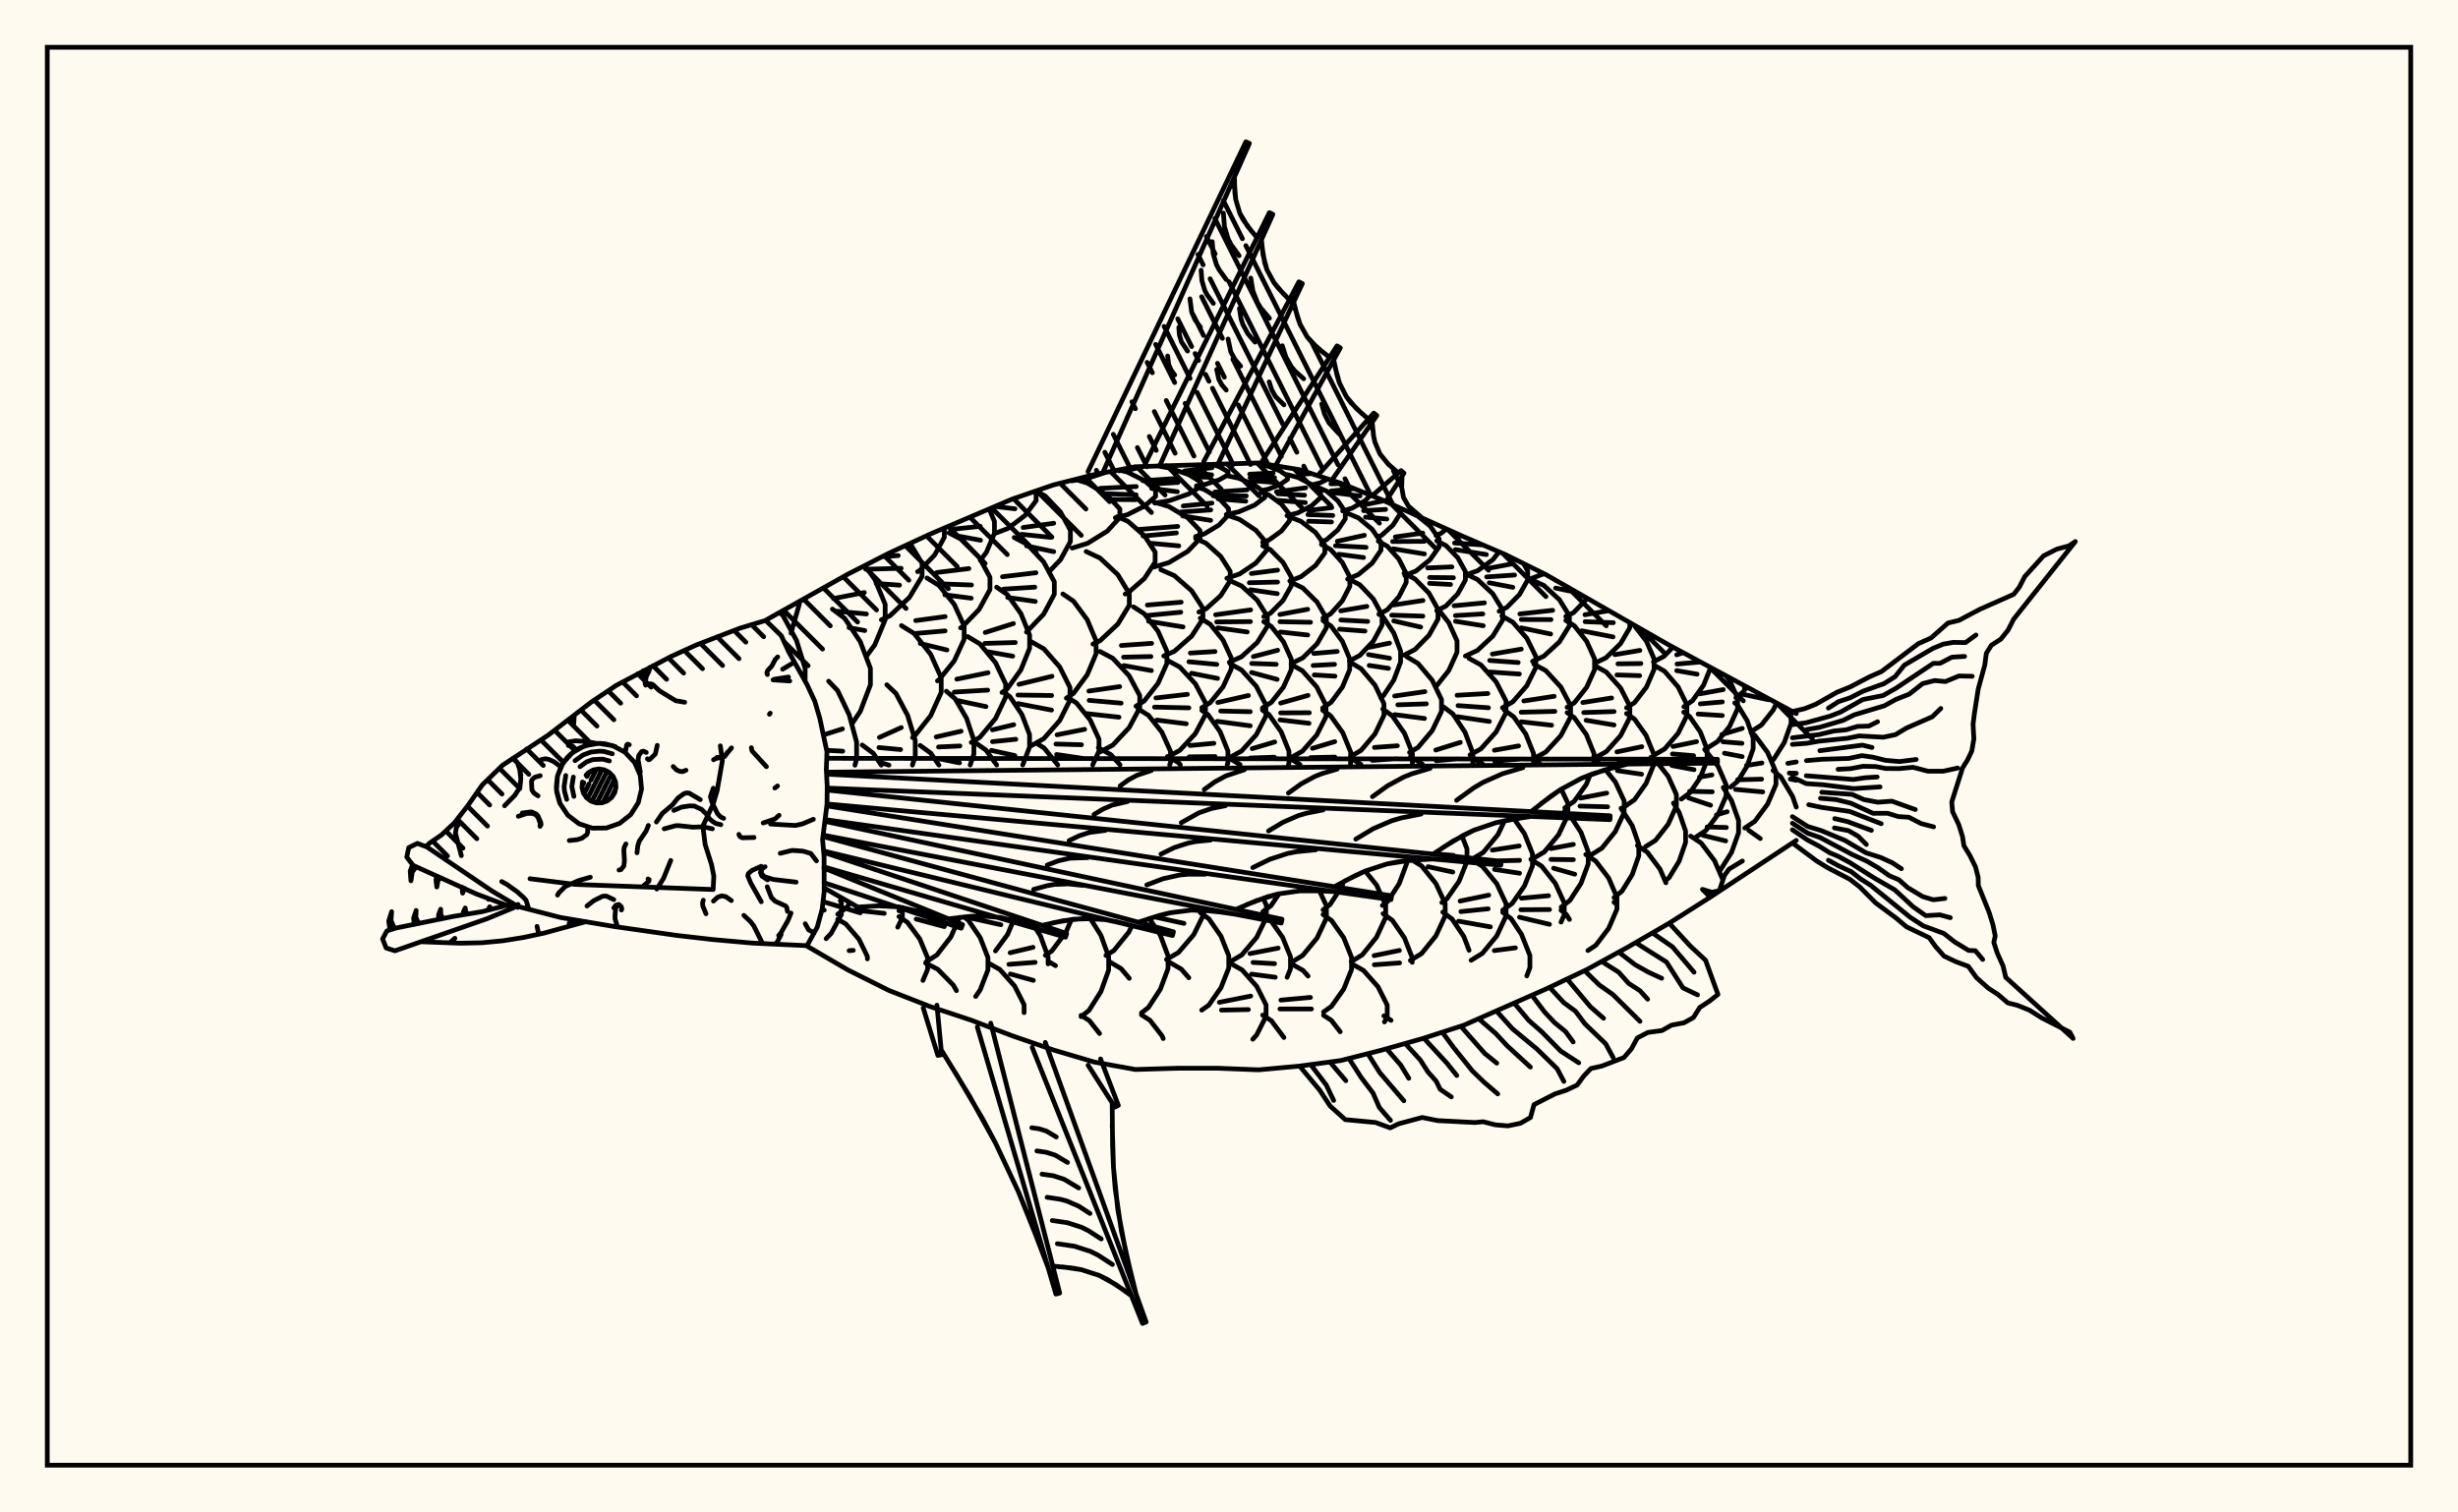 <svg xmlns="http://www.w3.org/2000/svg" width="520" height="320"><rect x="0" y="0" width="520" height="320" fill="floralwhite"/><rect x="10" y="10" width="500" height="300" stroke="black" stroke-width="1" fill="none"/><path stroke="black" stroke-width="1" fill="none" stroke-linecap="round" stroke-linejoin="round" d="
M 161.99 131.23 179.39 121.47 188.07 117.04 196.76 113.01 214.13 105.6 222.82 102.61 231.51 100.41 240.2 98.75 266.26 97.95 274.94 99.38 283.63 102.23 292.32 105.74 309.69 113.57 318.38 117.29 327.07 121.59 353.13 136.5 380.01 150.98 
M 380.01 177.81 361.81 189.82 353.13 195.32 344.44 200.35 335.75 205.12 327.07 209.25 309.69 216.91 301 219.72 292.32 222.18 283.63 224.39 274.94 225.56 266.26 226.35 257.57 226.01 248.88 226.02 240.2 226.28 231.51 224.71 222.82 222.14 214.13 219.14 205.45 215.84 196.76 212.96 188.07 209.56 179.39 205.22 170.73 200.17 
M 170.33 144.16 170.33 141.42 168.49 135.48 165.63 130.23 164.94 129.59 
M 178 192.09 178 191.01 177.77 190.58 
M 167.34 133.95 169.1 127.82 169.1 127.28 
M 180.87 161.9 181.22 160.62 181.22 157.03 179.65 151.24 177.21 146.12 175.3 144.12 
M 174.24 155.48 178.22 154.22 
M 174.88 158.75 178.28 158.93 
M 178.66 192.36 179.19 191.96 179.65 191.26 
M 168.48 127.7 170.65 126.42 
M 180.28 153.08 182 150.5 184.14 144.88 184.14 141.4 182 135.78 178.69 130.81 176.1 128.87 
M 186.44 161.89 184.73 159.36 182.4 157.63 
M 189.92 196.17 190.9 194.15 190.9 192.01 
M 181.01 192.57 187.07 193.24 
M 183.37 138.74 185.05 136.46 187.26 131.14 187.26 127.85 185.05 122.54 182.94 119.66 
M 176.32 126.64 182.85 125.37 
M 176.63 129.28 177.27 129.34 
M 177.29 129.34 183.29 129.9 
M 179.62 132.79 182.95 133.41 
M 193.03 161.88 193.62 159.94 193.62 156.67 192.02 151.38 189.54 146.71 187.61 144.88 
M 186.04 156.02 190.67 153.94 
M 185.94 158.16 190.53 158.59 
M 186 161.23 188.07 161.89 
M 190.18 192.71 191.01 192.03 
M 193.42 197.09 191.98 195.15 190.18 193.93 
M 186.46 131.14 188.28 130.28 192.41 126.37 195.07 121.93 195.07 119.19 192.54 114.97 
M 186.61 117.79 190.02 117.54 
M 183.13 120.44 190.64 120.24 
M 185.35 123.44 190.3 123.81 
M 193.05 156.04 193.42 155.8 196.89 151.42 199.12 146.47 199.12 143.4 196.89 138.44 193.42 134.06 190.71 132.36 
M 198.64 161.87 196.91 159.35 194.67 157.72 
M 200.7 198.83 201.16 198.24 202.99 194.11 
M 193.91 193 194.76 193 
M 193.82 194.45 199.78 196.05 
M 194.12 120.95 194.56 120.72 197.73 117.42 199.77 113.69 199.77 111.76 
M 198.32 144.05 198.64 143.85 201.88 139.82 203.97 135.26 203.97 132.44 201.88 127.88 198.64 123.86 196.11 122.29 
M 193.72 131.3 199.95 130.46 
M 193.84 134.01 199.94 133.48 
M 194.68 136.15 200.33 137.52 
M 205.25 161.86 206.03 159.52 206.03 156.63 204.48 151.97 202.08 147.85 200.2 146.24 
M 198.05 155.92 203.32 154.71 
M 198.55 158.04 203.08 157.83 
M 198.29 160.46 202.99 161.41 
M 208.22 200.59 207.36 198.38 204.82 194.65 203.94 194.01 
M 203.22 132.84 203.54 132.67 207.13 128.95 209.43 124.74 209.43 122.13 207.13 117.91 203.54 114.19 200.75 112.74 
M 198.15 121.13 204.97 120.3 
M 198.13 123.5 205.52 123.77 
M 199.88 125.85 205.46 126.57 
M 205.48 157.08 207.3 155.99 210.61 152.01 212.75 147.5 212.75 144.71 210.61 140.21 207.3 136.23 204.71 134.68 
M 202.42 143.69 209.03 142.33 
M 201.89 146.43 208.95 146.01 
M 202.23 148.15 208.58 149.5 
M 210.85 161.86 208.6 158.71 206.37 157.15 
M 210.59 201.2 213.17 197.7 214.41 194.74 
M 205.68 194.31 211.75 195.65 
M 207.39 118.57 208.68 116.85 210.38 112.83 210.38 110.33 209.28 107.73 
M 201.85 111.94 207.38 111.36 
M 202.29 113.35 207.43 114.3 
M 211.98 146.51 213.09 145.73 215.97 141.72 217.82 137.17 217.82 134.36 215.97 129.81 213.09 125.79 210.84 124.23 
M 208.43 133.82 214.39 131.93 
M 208.35 136.13 214.79 135.94 
M 208.85 137.88 214.25 138.83 
M 216.36 161.85 217.81 158.06 217.81 155.43 216.19 151.18 213.67 147.42 212.27 146.38 
M 209.95 154.42 214.46 153.33 
M 209.96 156.92 214.9 156.41 
M 209.74 158.77 214.71 159.86 
M 221.73 203.94 221.73 202.43 220.09 197.98 219 196.31 
M 213.7 201.58 218.54 200.43 
M 210.35 112.91 213.21 111.82 216.86 109.05 219.21 105.91 219.15 103.88 
M 210.56 107.16 214.72 107.65 
M 217.16 133.73 220.79 129.94 223.05 125.72 223.05 123.11 220.79 118.89 217.29 115.17 214.56 113.72 
M 212.08 122.02 219.16 121.18 
M 212.28 124.65 218.92 124.23 
M 213.19 126.41 219.02 127.25 
M 218.2 157.76 220.83 156.27 224.19 152.45 226.36 148.12 226.36 145.44 224.19 141.11 220.83 137.28 218.2 135.79 
M 215.57 144.79 222.55 143.09 
M 215.36 147.05 222.48 147.15 
M 215.36 148.87 222.46 150.24 
M 223.77 161.84 220.9 158.27 219.44 157.36 
M 221.14 202.13 222.52 201.2 225.53 197.18 226.66 194.55 
M 223.3 204.31 221.98 203.53 
M 218.87 103.97 220.17 103.52 
M 222.16 120.72 224.35 118.43 226.45 114.57 226.45 112.19 224.35 108.33 221.11 104.93 219.12 103.89 
M 216.44 111.61 222.92 110.71 
M 216.1 113.05 222.33 113.7 
M 217.17 115.49 222.92 116.72 
M 225.59 147.72 227.11 146.69 230.01 142.76 231.88 138.32 231.88 135.57 230.01 131.12 227.11 127.2 224.85 125.67 
M 231.16 161.83 232.5 158.92 232.5 156.39 230.62 152.31 227.71 148.71 226.01 147.67 
M 223.63 155.47 229.46 154.3 
M 223.39 157.42 228.79 157.57 
M 223.52 159.63 229.04 160.45 
M 234.13 206.39 234.54 205.24 234.54 202.43 232.91 197.9 230.66 194.33 
M 226.72 101.74 230.1 101.19 233.83 99.97 
M 226.83 115.96 230.07 114.96 234.23 112.39 236.91 109.49 236.91 107.69 234.23 104.79 230.07 102.22 227.95 101.57 
M 231.21 136.27 232.72 135.56 236.48 132.04 238.91 128.05 238.91 125.58 236.48 121.59 232.72 118.07 229.78 116.69 
M 232.71 159.09 235.42 157.64 238.88 153.95 241.12 149.76 241.12 147.17 238.88 142.98 235.42 139.28 232.71 137.84 
M 230.36 146.21 236.88 145.27 
M 230.42 148.18 237.18 148.77 
M 229.83 150.98 236.73 151.74 
M 236.95 161.82 235.01 159.67 232.36 158.2 
M 233.96 202.16 235.64 201.12 238.83 197.19 239.46 195.83 
M 238.91 206.99 237.17 204.93 234.78 203.52 
M 236.7 99.61 239.54 99.27 241.98 98.68 
M 235.95 109.54 238.5 108.9 242.13 107.08 244.47 105.03 244.47 103.75 242.13 101.7 238.5 99.88 236.67 99.43 
M 232.75 103.32 240.38 102.94 
M 233.19 104.42 240.34 104.69 
M 235.26 105.68 240.27 105.72 
M 238.04 125.69 238.62 125.44 242.11 122.39 244.37 118.94 244.37 116.8 242.11 113.35 238.62 110.3 236.36 109.32 
M 240.32 149.42 242.07 148.3 244.99 144.58 246.86 140.38 246.86 137.77 244.99 133.56 242.07 129.85 239.8 128.4 
M 237.23 136.57 243.63 136.12 
M 237.7 139.04 243.48 138.91 
M 237.74 140.82 243.58 141.88 
M 247.45 161.8 247.62 161.43 247.62 158.94 245.8 154.91 242.98 151.36 240.78 149.98 
M 246.35 206.96 247.1 204.94 247.1 202.24 245.47 197.87 243.16 194.33 
M 244.32 106.45 247.45 105.91 251.46 104.52 254.04 102.95 254.04 101.98 251.46 100.41 247.45 99.03 244.79 98.57 
M 241.79 101.72 249.28 101.2 
M 243.2 102.42 249.18 102.08 
M 243.63 103.34 249.07 104.03 
M 244.15 119.96 247.28 119.03 251.29 116.64 253.87 113.93 253.87 112.26 251.29 109.56 247.28 107.17 244.15 106.23 
M 240.82 112.03 249.15 111.38 
M 241.81 113.41 248.87 112.75 
M 243.56 114.95 249.38 115.49 
M 246.19 138.79 248.44 137.8 252.11 134.58 254.48 130.93 254.48 128.67 252.11 125.01 248.44 121.79 245.58 120.53 
M 242.73 128.01 249.88 127.41 
M 242.9 130.2 249.8 129.53 
M 242.99 131.45 250.28 132.64 
M 247.02 160.15 249.59 158.76 252.89 155.21 255.02 151.19 255.02 148.7 252.89 144.68 249.59 141.13 247.02 139.74 
M 244.54 147.67 251.19 146.9 
M 244.24 149.61 251.51 149.77 
M 244.71 152.35 250.96 153.13 
M 249.7 161.8 249.28 161.33 246.97 160.05 
M 246.77 203.01 249.3 201.54 252.54 197.76 254.63 193.49 254.63 192.59 
M 244.25 194 250.48 195.36 
M 251.5 206.87 249.91 205.04 247.53 203.66 
M 253.12 102.78 254.9 102.5 257.88 101.55 259.8 100.47 259.8 99.8 257.88 98.72 256.52 98.29 
M 250.59 99.65 256.41 98.96 
M 250.46 99.77 256.33 100.47 
M 252.38 100.87 255.91 100.99 
M 252.94 113.52 254.78 112.96 257.89 111.07 259.9 108.92 259.9 107.6 257.89 105.45 254.78 103.56 253.12 103.05 
M 250.32 107.05 256.39 106.44 
M 249.76 108.33 256.13 107.89 
M 250.19 109.15 256.12 110.1 
M 253.63 129.5 255.14 128.82 258.25 126.02 260.26 122.85 260.26 120.89 258.25 117.72 255.14 114.93 252.94 113.94 
M 254.25 149.74 256.03 148.65 258.74 145.32 260.48 141.54 260.48 139.2 258.74 135.43 256.03 132.09 253.92 130.79 
M 251.82 138.17 257.04 137.85 
M 251.52 140.01 257.42 140.57 
M 252.06 142.44 257.59 143.54 
M 259.62 161.78 259.77 161.42 259.77 158.89 258.12 154.81 255.57 151.21 254.25 150.28 
M 251.75 157.73 256.8 157.26 
M 251.59 160.12 257.07 160.07 
M 259.12 206.89 259.95 204.81 259.95 202.23 258.3 198.07 255.74 194.39 253.89 193.06 
M 259.42 108.86 262.05 108.3 265.41 106.87 267.58 105.24 267.58 104.24 265.41 102.61 262.05 101.18 259.42 100.62 
M 257 104.11 263.84 103.64 
M 256.66 104.91 263.66 104.93 
M 257.71 105.54 263.55 106.04 
M 259.54 122.35 262.24 121.44 265.7 119.11 267.93 116.48 267.93 114.85 265.7 112.21 262.24 109.89 259.54 108.98 
M 260.06 140.13 262.65 138.95 265.97 135.94 268.11 132.52 268.11 130.4 265.97 126.98 262.65 123.97 260.06 122.79 
M 257.17 130.07 264.58 129.04 
M 257.39 131.59 264.53 131.52 
M 257.63 132.84 263.86 133.71 
M 260.22 160.24 262.66 158.89 265.78 155.44 267.79 151.53 267.79 149.12 265.78 145.21 262.66 141.76 260.22 140.41 
M 257.64 148.63 264.11 147.15 
M 258.24 150.44 264.49 150.58 
M 257.51 152.62 264.49 153.56 
M 262.35 161.78 260.12 160.47 
M 260.24 203.49 262.7 202.04 265.86 198.32 267.9 194.11 267.9 191.5 267.2 190.06 
M 264.39 207.04 262.78 205.22 260.38 203.87 
M 266.81 103.8 268.28 103.51 270.78 102.53 272.39 101.42 272.39 100.73 270.78 99.62 268.28 98.64 266.33 98.26 
M 264.37 100.33 269.33 100.09 
M 264.47 101.08 269.63 101.06 
M 264.68 101.68 269.63 102.08 
M 267.13 114.73 268.48 114.24 271.11 112.33 272.81 110.17 272.81 108.83 271.11 106.67 268.48 104.76 266.81 104.15 
M 267.35 130.46 268.77 129.74 271.44 127.03 273.17 123.97 273.17 122.07 271.44 119.01 268.77 116.31 267.13 115.48 
M 264.73 121.34 270.28 120.62 
M 264.3 123.29 270.27 123.15 
M 264.54 124.78 270.21 125.61 
M 267.07 149.8 268.95 148.61 271.52 145.37 273.17 141.71 273.17 139.44 271.52 135.78 268.95 132.54 267.35 131.53 
M 265.16 138.92 270.29 137.58 
M 264.8 140.37 269.99 140.55 
M 264.77 142.28 270.19 143.74 
M 272.57 161.76 272.69 161.47 272.69 158.93 271.03 154.83 268.46 151.2 267.07 150.23 
M 264.91 158.39 269.67 156.98 
M 264.48 160.38 269.59 160.2 
M 267.17 192.88 268.88 191.63 270.6 189.09 
M 272.29 206.77 273.01 204.98 273.01 202.43 271.34 198.31 268.76 194.67 267.17 193.55 
M 264.44 201.76 270.4 200.6 
M 265.08 203.63 269.64 203.89 
M 264.76 206.1 269.78 206.76 
M 272.26 109.11 274.55 108.52 277.48 107.01 279.37 105.29 279.37 104.23 277.48 102.51 274.55 101 272.26 100.41 
M 270.04 104.05 276.22 103.21 
M 270.33 104.47 275.98 104.78 
M 269.99 105.84 276.15 106.34 
M 272.86 122.93 275.24 122.01 278.3 119.65 280.27 116.98 280.27 115.33 278.3 112.66 275.24 110.31 272.86 109.39 
M 273.23 140.37 275.6 139.2 278.63 136.22 280.59 132.84 280.59 130.75 278.63 127.38 275.6 124.39 273.23 123.23 
M 270.76 130.01 276.65 128.91 
M 270.78 131.54 277.24 131.66 
M 270.88 133.72 276.65 134.35 
M 273.14 160.28 275.52 158.94 278.56 155.51 280.52 151.63 280.52 149.22 278.56 145.34 275.52 141.91 273.14 140.57 
M 270.93 148.76 276.72 147.13 
M 270.93 150.83 276.99 150.8 
M 270.81 152.31 276.93 153.03 
M 275.02 161.76 273.05 160.57 
M 273.19 203.61 275.58 202.16 278.64 198.45 280.61 194.24 280.61 191.64 279.13 188.48 
M 276.73 206.51 275.66 205.31 273.27 203.97 
M 277.51 102.6 279.26 102.17 280.93 101.34 
M 275.7 100.32 277.45 100.2 
M 279.56 114.64 280.66 114.17 283.05 112.1 284.6 109.77 284.6 108.32 283.05 105.98 280.66 103.91 278.79 103.11 
M 276.88 108.01 281.75 107.39 
M 276.7 108.88 281.95 109.06 
M 276.84 110.27 281.68 110.44 
M 279.89 130.76 281.49 129.88 283.97 127.13 285.57 124.03 285.57 122.11 283.97 119 281.49 116.26 279.56 115.2 
M 279.82 149.8 281.6 148.59 284 145.35 285.54 141.67 285.54 139.39 284 135.72 281.6 132.47 279.89 131.31 
M 277.95 138.26 282.9 137.83 
M 277.8 140.8 282.33 140.56 
M 278.03 142.8 282.41 143.06 
M 285.71 161.74 285.75 159.12 284.07 155.03 281.48 151.43 279.82 150.27 
M 277.66 158.33 282.37 156.91 
M 277.27 160.29 282.4 160.18 
M 279.9 192.51 281.38 191.38 283.85 187.6 284.24 186.54 
M 285.68 205.75 285.93 205.11 285.93 202.55 284.28 198.42 281.7 194.77 279.9 193.49 
M 284.04 108.1 286.01 107.53 288.82 105.91 289.93 104.78 
M 281.56 102.37 283.79 102.29 
M 281.56 103.89 286.49 103.39 
M 281.54 104.16 287.72 104.94 
M 285.09 122.52 287.36 121.57 290.28 119.15 292.15 116.41 292.15 114.72 290.28 111.98 287.36 109.56 285.09 108.61 
M 282.91 114.52 288.64 113.26 
M 282.52 115.46 289 115.8 
M 283.24 117.27 288.47 117.96 
M 285.45 139.85 287.68 138.67 290.54 135.66 292.38 132.25 292.38 130.14 290.54 126.74 287.68 123.73 285.45 122.55 
M 283.64 129.24 289.16 128.3 
M 283.66 131.18 289.34 131.48 
M 283.38 133.11 288.77 133.52 
M 285.66 160.1 287.95 158.75 290.89 155.27 292.78 151.34 292.78 148.9 290.89 144.97 287.95 141.49 285.66 140.13 
M 287.92 161.74 285.78 160.43 
M 285.85 203.47 288.2 202.02 291.21 198.29 293.15 194.08 293.15 191.47 291.21 187.25 288.82 184.3 
M 288.45 205.32 286.07 203.98 
M 291.48 113.62 292.31 113.24 294.71 111.08 296.25 108.63 296.25 107.54 
M 288.59 106.82 292.76 105.95 
M 288.47 108.05 293.13 107.78 
M 288.88 109.41 293.39 109.81 
M 291.72 129.99 293.49 129.01 295.92 126.3 297.49 123.24 297.49 121.34 295.92 118.27 293.49 115.57 291.59 114.51 
M 292.1 147.63 292.66 147.21 294.87 143.87 296.3 140.08 296.3 137.74 294.87 133.95 292.66 130.61 291.72 129.9 
M 289.67 136.95 293.96 136.07 
M 289.51 138.5 293.97 139.27 
M 289.66 140.79 293.73 141.41 
M 298.8 161.72 298.8 159.35 297.13 155.16 294.55 151.46 292.54 150.02 
M 290.77 158.14 295.62 157.79 
M 290.3 160.88 295.47 160.52 
M 292.45 191.58 293.57 190.72 296.01 186.95 297.59 182.69 297.59 182.1 
M 298.76 203.61 298.76 202.61 297.12 198.44 294.58 194.75 292.6 193.31 
M 290.69 202.19 296.05 201.09 
M 290.74 204.12 296.09 203.73 
M 295.7 107.29 295.7 107.29 
M 297.2 121.76 299.54 120.82 302.53 118.42 304.46 115.69 304.46 114.01 302.53 111.28 300.02 109.26 
M 295.18 113.6 300.99 112.79 
M 294.61 114.57 301.33 114.53 
M 294.74 116.11 301.34 117.2 
M 297.03 138.61 299.34 137.43 302.3 134.42 304.21 131.01 304.21 128.9 302.3 125.49 299.34 122.48 297.03 121.3 
M 294.81 128 301.04 127.05 
M 294.41 130.15 301.01 130.36 
M 294.85 131.37 300.55 132.67 
M 298.2 159.21 299.98 158.15 303 154.57 304.95 150.51 304.95 148 303 143.94 299.98 140.36 297.63 138.96 
M 295.05 147.26 301.45 146.33 
M 295.72 149.12 301.75 148.92 
M 295.05 151.2 301.36 152.01 
M 300.94 161.72 298.4 160.06 
M 298.37 203.21 300.74 201.75 303.77 198.01 305.73 193.78 305.73 191.16 303.77 186.93 300.74 183.2 298.77 181.98 
M 303.77 113.28 304.89 112.82 305.99 111.92 
M 303.95 129.22 305.9 128.22 308.4 125.64 310.01 122.73 310.01 120.92 308.4 118 305.9 115.43 303.95 114.42 
M 302.03 120.16 307.16 119.94 
M 302.45 122.18 307.48 122.23 
M 302.43 123.42 306.87 123.66 
M 303.8 145.25 306.49 141.87 308.24 138 308.24 135.6 306.49 131.73 304.04 128.65 
M 311.59 161.7 311.59 159.32 309.94 154.94 307.38 151.07 305.39 149.56 
M 303.74 158.69 308.94 157.07 
M 303.83 160.95 308.39 160.55 
M 305.03 190.96 306.06 190.22 308.67 186.47 310.35 182.22 310.35 179.59 309.28 176.89 
M 303.26 180.65 307.5 180.98 
M 302.11 183.37 307.35 184.51 
M 310.79 201.06 309.69 198.17 307.19 194.44 305.23 192.98 
M 310.14 121.63 312.63 120.73 315.83 118.41 317.12 116.75 
M 307.78 113.53 309.31 113.4 
M 307.7 114.88 313.73 115.3 
M 307.89 116.28 314.45 117.33 
M 310.01 138.8 312.55 137.62 315.8 134.6 317.9 131.17 317.9 129.05 315.8 125.62 312.55 122.59 310.01 121.41 
M 307.62 128.16 314.04 127.55 
M 307.89 130.24 313.7 129.89 
M 307.9 131.45 313.79 132.39 
M 311 159.71 313.28 158.45 316.51 154.87 318.6 150.81 318.6 148.3 316.51 144.25 313.28 140.67 310.75 139.27 
M 308.25 147.1 314.75 146.73 
M 308.45 149.29 314.89 149.75 
M 308.31 151.64 315.09 152.64 
M 311.37 181.81 313.79 180.35 316.89 176.6 318.28 173.67 
M 313.71 161.7 311.37 160.29 
M 315.27 199.68 316.65 198.01 318.61 193.8 318.61 191.19 316.65 186.98 313.6 183.27 311.22 181.82 
M 308.89 190.64 314.95 189.39 
M 309.06 192.87 314.84 192.28 
M 308.57 194.9 315.29 196.1 
M 317.15 129.33 318.79 128.49 321.46 125.78 323.19 122.7 323.19 120.79 322.32 119.24 
M 314.68 120.28 319.66 119.34 
M 314.52 122.06 320.42 121.66 
M 315.05 123.3 320.04 124.26 
M 317.85 149.74 320.04 148.49 323 145.09 324.9 141.25 324.9 138.87 323 135.03 320.04 131.64 317.73 130.32 
M 315.72 138.39 321.84 137.34 
M 315.15 139.74 321.18 140.18 
M 315.17 142.18 321.43 142.61 
M 324.43 161.68 324.43 159.42 322.78 155.3 320.23 151.66 318.24 150.23 
M 316.15 158.73 321.26 157.82 
M 316.2 161.04 321.48 160.61 
M 317.91 192.57 319.9 191.15 322.51 187.43 324.2 183.22 324.2 180.61 322.51 176.4 320.32 173.28 
M 315.71 179.86 321.4 178.98 
M 316.26 182.15 321.47 182.03 
M 316.17 183.94 321.47 184.76 
M 321.87 197.67 319.68 194.37 317.91 193.03 
M 323.9 122.41 326.64 121.38 
M 324.22 139.93 326.62 138.82 329.9 135.81 332.01 132.4 332.01 130.29 329.9 126.88 326.62 123.87 324.07 122.69 
M 321.53 129.9 328.48 129.13 
M 321.83 131.07 328.12 131.09 
M 321.84 132.84 328.05 134.14 
M 324.51 160.47 327.01 159.11 330.2 155.64 332.26 151.71 332.26 149.28 330.2 145.35 327.01 141.88 324.51 140.53 
M 322.37 148.31 328.78 147.32 
M 321.81 150.69 328.94 150.51 
M 321.81 152.71 328.25 153.44 
M 324.35 181.66 326.71 180.24 329.73 176.6 331.68 172.48 331.68 169.93 330.29 166.97 
M 325.91 161.68 324.35 160.74 
M 330.24 195.09 330.92 193.59 330.92 191.03 329.04 186.9 326.13 183.25 323.86 181.82 
M 321.86 190.04 327.6 189.51 
M 321.74 192.48 327.8 192.44 
M 321.46 194.06 327.8 195.56 
M 331.25 130.43 332.89 129.62 335.79 126.61 
M 329.07 122.79 329.15 122.79 
M 329.09 124.42 333.63 125.37 
M 331.53 149.65 333.07 148.68 335.66 145.41 337.34 141.69 337.34 139.4 335.66 135.69 333.07 132.41 331.25 131.27 
M 331.04 170.92 333.03 169.53 335.58 165.97 336.41 163.93 
M 337.22 161.66 337.22 159.43 335.58 155.39 333.03 151.83 331.53 150.77 
M 330.27 191.94 332.11 190.52 334.47 186.89 336 182.78 336 180.24 334.47 176.12 332.11 172.49 330.98 171.62 
M 328.1 179.54 332.85 178.65 
M 328.12 181.83 332.85 181.89 
M 328.67 183.69 333.14 184.96 
M 332.02 194.53 331.34 193.45 330.24 192.59 
M 337.33 140.34 339.74 139.18 342.81 136.2 344.79 132.83 344.79 131.84 
M 335.31 130.06 340.29 129.22 
M 335.34 131.53 341.3 131.75 
M 334.64 133.46 341.24 134.75 
M 337.44 160.34 339.81 159.02 342.85 155.63 344.8 151.79 344.8 149.42 342.85 145.58 339.81 142.19 337.44 140.87 
M 334.85 148.64 340.95 147.67 
M 335.04 150.76 341.46 150.55 
M 335.55 152.39 341.46 153.39 
M 336.66 180.83 338.89 179.45 341.74 175.92 343.59 171.92 343.59 169.44 341.74 165.45 339.65 162.86 
M 338.48 161.66 336.66 160.54 
M 334.36 168.86 339.91 167.79 
M 334.25 170.55 340.1 170.7 
M 334.59 172.59 340.57 173.33 
M 342.07 190.94 342.07 189.84 340.32 185.78 337.6 182.2 335.48 180.8 
M 344.1 149.76 345.8 148.65 348.31 145.38 349.92 141.67 349.92 139.38 348.31 135.67 345.78 132.39 
M 341.63 138.51 346.93 137.61 
M 342.28 140.45 347.14 140.39 
M 342.07 142.8 346.88 142.95 
M 343.86 170.55 345.78 169.21 348.23 165.77 349.82 161.88 349.82 159.47 348.23 155.58 345.78 152.14 344.1 150.97 
M 342.07 159.08 347.34 157.98 
M 342.19 160.67 347.01 161.04 
M 342.17 163.05 347.29 163.8 
M 341.46 189.9 343.14 188.54 345.3 185.05 346.69 181.09 346.69 178.65 345.3 174.69 342.93 171.02 
M 341.69 191.09 341.45 190.89 
M 349.79 140.03 352.04 138.86 353.9 136.92 
M 349.91 159.76 352.15 158.47 355.01 155.16 356.86 151.41 356.86 149.09 355.01 145.33 352.15 142.02 349.91 140.73 
M 348.12 179.14 350.22 177.81 352.91 174.39 354.65 170.52 354.65 168.12 352.91 164.25 350.22 160.83 349.25 160.22 
M 352.43 186.78 351.18 183.88 348.49 180.3 346.39 178.9 
M 356.23 149.52 358.06 148.24 360.4 144.96 361.91 141.21 
M 354.71 138.55 356.09 138.09 
M 354.78 140.49 359.55 140.08 
M 354.72 141.89 359.03 142.64 
M 355.7 169.06 357.45 167.79 359.7 164.53 361.15 160.83 361.15 158.55 359.7 154.86 357.45 151.6 356.2 150.68 
M 353.93 157.94 358.92 156.91 
M 353.81 159.51 358.29 159.88 
M 353.69 161.96 358.38 162.85 
M 352.3 186.36 353.11 185.69 355.22 182.21 356.59 178.26 356.59 175.82 355.22 171.87 354.03 169.91 
M 361.32 158.18 363.34 156.91 365.92 153.66 367.59 149.97 367.59 147.69 365.92 144 365.08 142.94 
M 359.59 146.8 364.56 145.9 
M 359.71 148.92 364.36 148.51 
M 359.24 151.07 364.36 151.39 
M 358.85 177.06 360.88 175.72 363.48 172.3 365.16 168.42 365.16 166.02 363.48 162.15 360.63 158.56 
M 359.53 164.42 362.17 163.96 
M 357.43 167.43 362.23 167.53 
M 357.23 168.82 361.88 170.37 
M 362.71 182.09 359.88 178.36 357.66 176.9 
M 367.23 147.61 368.84 146.34 369.47 145.34 
M 366.1 166.54 367.64 165.28 369.62 162.05 370.89 158.4 370.89 156.13 369.62 152.48 367.64 149.25 366.99 148.72 
M 364.24 155.42 368.58 154.11 
M 364.5 156.94 368.52 157.27 
M 364.82 159.36 368.56 160.08 
M 366.31 180.35 367.8 176.19 367.8 173.59 366.3 169.37 364.56 166.61 
M 363.11 172.42 365.38 171.74 
M 361.15 174.96 365.21 175.08 
M 360.28 176.74 365.08 177.92 
M 370.64 154.67 372.63 153.4 375.19 150.15 375.82 148.74 
M 369.05 145.61 369.82 145.53 
M 368.59 146.87 374.14 148.05 
M 369.12 175.2 371.24 173.77 373.96 170.1 375.72 165.95 375.72 163.38 373.96 159.23 371.24 155.56 370.44 155.02 
M 369.47 161.96 372.75 161.43 
M 367.59 164.98 372.68 164.85 
M 367.14 167.02 372.92 167.55 
M 372.4 177.42 369.95 175.68 
M 374.93 160.9 375.23 160.66 377.47 157.1 378.91 153.07 378.84 150.35 
M 380.01 170.77 379.23 168.51 376.72 164.35 375.09 163.01 
M 378.22 161.51 380.01 161.21 
M 378.53 163.57 380.01 163.61 
M 378.75 164.84 380.01 165.09 
M 174.77 198.6 175.85 197.46 178 193.48 178 192.09 
M 173.88 192.54 174.38 192.56 
M 177.23 193.43 178.66 192.36 
M 183.5 202.88 183.5 202.37 181.71 198.71 178.94 195.49 177.23 194.5 
M 179.64 201.14 180.51 201.07 
M 195.25 207.44 196.24 205.09 196.24 202.63 194.57 198.65 193.42 197.09 
M 195.91 203.52 198.21 202.04 200.7 198.83 
M 202.34 209.6 201.67 208.41 198.38 205.07 195.8 203.76 
M 199.77 111.76 199.77 111.76 
M 206.4 210.84 207.36 209.44 209 205.21 209 202.6 208.22 200.59 
M 216.65 214.25 216.65 212.57 214.64 208.61 211.51 205.11 209.07 203.74 
M 213.44 204.03 218.99 203.61 
M 213.74 206.07 218.61 207.42 
M 210.56 107.16 210.56 107.16 
M 220.17 103.52 220.17 103.52 
M 228.71 215.1 230.38 213.78 232.91 209.78 234.13 206.39 
M 232.62 218.67 230.46 215.94 228.71 214.83 
M 241.98 98.68 241.98 98.68 
M 241.48 214.3 242.95 213.17 245.47 209.31 246.35 206.96 
M 246.08 219.73 245.83 219.15 243.28 215.87 241.48 214.71 
M 256.52 98.29 256.52 98.29 
M 254.23 213.72 255.74 212.65 258.3 208.97 259.12 206.89 
M 265.03 219.88 265.86 218.95 267.84 215.03 267.84 212.61 265.86 208.68 264.39 207.04 
M 257.95 212.07 264.6 210.75 
M 258.4 213.71 264.1 213.6 
M 271.62 219.51 268.93 215.93 267.13 214.78 
M 270.98 211.6 277.23 211.03 
M 270.77 213.48 277.44 213.48 
M 280 214.11 281.7 212.9 284.28 209.25 285.68 205.75 
M 283.53 218.3 281.65 215.88 280 214.81 
M 292.89 216.22 293.47 215.06 293.47 212.65 291.51 208.76 288.45 205.32 
M 292.76 105.95 292.76 105.95 
M 294.28 215.88 292.77 214.93 
M 300.02 109.26 300.02 109.26 
M 311.22 203.17 313.6 201.72 315.27 199.68 
M 323 206.48 323.66 204.73 323.66 202.17 321.87 197.67 
M 316.12 201.12 320.59 200.54 
M 329.15 122.79 329.15 122.79 
M 335.93 201.11 337.6 200.01 340.32 196.42 342.07 192.36 342.07 190.94 
M 365.08 142.94 365.08 142.94 
M 364.35 185.86 362.71 182.09 
M 363.89 184.18 366.31 180.35 
M 230.17 99.79 263.57 30 264.31 30.34 233.27 100.08 
M 242.35 97.98 268.54 44.99 269.28 45.34 245.34 98.54 
M 254.67 97.64 274.78 59.63 275.51 60 257.63 98.27 
M 267.04 97.53 282.85 73.18 283.55 73.6 269.85 98.54 
M 279.12 100.21 290.63 87.4 291.28 87.91 281.74 101.61 
M 290.66 104.56 296.4 99.57 297.02 100.11 293.14 106.12 
M 299.87 108.77 301.01 109.72 
M 261.16 37.41 261.23 40.64 261.42 42.19 262.29 45.12 263.88 47.79 265.92 50.29 
M 266.86 50.73 267.22 54 268.02 57.06 269.51 59.8 270.5 61.05 272.77 63.43 
M 273.69 63.89 274.49 67.07 275.02 68.57 276.54 71.28 278.7 73.58 281.27 75.61 
M 282.15 76.14 282.87 79.46 283.37 81.04 284.83 83.92 286.94 86.43 289.48 88.68 
M 290.29 89.32 290.58 92.19 290.87 93.56 291.93 96.03 293.66 98.17 295.82 100.07 
M 296.61 100.75 296.54 103.11 296.92 105.27 297.98 107.1 300.61 109.38 
M 261.17 39.03 261.42 42.19 262.29 45.12 263 46.49 264.87 49.05 
M 258.81 45.08 259.04 47.93 259.82 50.56 260.46 51.79 262.14 54.1 
M 256.45 51.13 256.65 53.66 257.35 56 257.92 57.09 259.41 59.14 
M 254.1 57.18 254.27 59.39 254.88 61.44 255.38 62.39 256.69 64.19 
M 251.74 63.23 252.1 66.02 252.84 67.7 253.96 69.24 
M 249.38 69.27 249.51 70.85 249.94 72.32 251.23 74.28 
M 247.02 75.32 247.26 77.18 247.76 78.3 248.51 79.33 
M 267.01 52.38 267.54 55.56 268.02 57.06 269.51 59.8 271.6 62.26 
M 264.6 58.83 265.06 61.57 266.04 64.07 266.76 65.21 268.56 67.33 
M 262.2 65.28 262.58 67.57 262.93 68.65 264 70.62 265.51 72.39 
M 259.8 71.73 260.38 74.44 261.25 76.03 262.46 77.46 
M 257.39 78.18 257.84 80.24 258.49 81.45 259.42 82.53 
M 274.06 65.5 275.02 68.57 276.54 71.28 277.55 72.48 279.95 74.61 
M 271.28 73.15 272.02 75.51 273.18 77.58 273.95 78.5 275.8 80.14 
M 268.5 80.8 269.02 82.44 269.83 83.89 271.64 85.66 
M 282.48 77.82 283.37 81.04 284.83 83.92 285.81 85.22 288.18 87.57 
M 279.62 85.48 280.19 87.57 281.14 89.45 283.32 91.82 
M 174.9 160.44 363.34 160.64 363.34 161.46 174.84 163.38 
M 174.86 163.79 340.63 172.6 340.59 173.42 175 166.74 
M 174.99 167.16 317.58 182.23 317.5 183.05 174.96 170.1 
M 174.91 170.5 294.39 189.53 294.27 190.34 174.56 173.41 
M 174.51 173.77 271.22 194.49 271.05 195.3 174.14 176.69 
M 174.1 176.98 248.25 197.14 248.05 197.94 174.23 180.04 
M 174.26 180.33 225.66 197.51 225.42 198.29 174.31 183.41 
M 174.3 183.66 203.63 195.62 203.34 196.39 174.32 186.75 
M 174.34 187.85 182.31 192.39 181.99 193.14 174.11 190.76 
M 344.35 161.65 339.34 162.94 334.55 164.67 330.1 167.08 327.99 168.53 323.91 171.71 
M 323.86 172.74 318.89 173.53 316.46 174.07 311.79 175.66 307.4 177.95 303.18 180.71 
M 303.08 181.74 298.18 182.03 293.41 182.79 288.85 184.28 286.64 185.29 282.31 187.6 
M 282.16 188.63 277.37 188.43 275.01 188.49 270.37 189.14 265.88 190.53 261.47 192.4 
M 261.26 193.42 256.63 192.74 252.04 192.56 247.51 193.13 245.26 193.69 240.8 195.12 
M 240.55 196.12 236.11 194.99 233.88 194.58 229.43 194.31 224.96 194.8 220.48 195.78 
M 220.17 196.76 215.96 195.19 211.69 194.11 207.33 193.78 205.12 193.89 200.66 194.41 
M 200.3 195.38 196.31 193.57 194.28 192.83 190.14 191.87 185.85 191.65 181.48 191.92 
M 341.83 162.27 336.91 163.73 334.55 164.67 330.1 167.08 325.94 170.09 
M 322.18 162.42 317.84 163.71 313.75 165.53 311.82 166.67 308.14 169.33 
M 302.54 162.57 298.76 163.69 296.96 164.41 293.54 166.26 290.35 168.56 
M 282.89 162.72 279.69 163.67 278.16 164.28 275.26 165.85 272.56 167.8 
M 263.24 162.87 259.36 164.15 256.98 165.44 254.76 167.04 
M 243.59 163.02 240.56 164.02 238.7 165.02 236.97 166.28 
M 321.36 173.1 316.46 174.07 311.79 175.66 309.57 176.73 305.28 179.3 
M 300.65 172.23 296.43 173.06 294.4 173.66 290.51 175.34 286.82 177.55 
M 279.94 171.35 276.41 172.05 274.7 172.55 271.45 173.96 268.36 175.81 
M 259.23 170.47 256.38 171.03 253.68 171.95 249.9 174.07 
M 238.52 169.59 235.32 170.33 233.33 171.19 231.44 172.32 
M 300.62 181.85 295.77 182.33 293.41 182.79 288.85 184.28 284.47 186.41 
M 278.36 179.8 274.36 180.19 272.41 180.57 268.65 181.8 265.03 183.56 
M 256.1 177.74 252.95 178.05 251.42 178.36 248.45 179.32 245.6 180.71 
M 233.84 175.69 230.42 176.14 228.25 176.85 226.17 177.86 
M 279.76 188.49 275.01 188.49 270.37 189.14 268.11 189.75 263.67 191.43 
M 254.95 184.97 251.3 184.97 249.51 185.14 246.02 185.93 242.61 187.23 
M 230.14 181.45 226.36 181.57 223.92 182.12 221.55 183.02 
M 258.94 193.05 254.32 192.57 252.04 192.56 247.51 193.13 243.03 194.37 
M 229.01 187.32 226.01 187.01 223.04 187.13 221.58 187.38 218.67 188.18 
M 238.33 195.52 233.88 194.58 231.66 194.35 227.19 194.47 222.72 195.25 
M 218.07 195.94 213.84 194.57 209.52 193.85 207.33 193.78 202.89 194.12 
M 232.83 224.04 236.59 233.87 235.86 234.24 230.19 225.37 
M 221.13 220.55 242.47 279.7 241.7 280 218.36 221.6 
M 209.6 216.48 224.18 273.58 223.38 273.8 206.75 217.27 
M 198.21 212.67 199.21 223.15 198.41 223.31 195.31 213.25 
M 235.29 233.35 235.37 242.47 235.56 247.01 236.49 256.02 238.17 264.93 240.34 273.79 
M 239.37 274.16 236.04 271.77 232.54 269.85 228.77 268.63 226.79 268.28 222.72 267.87 
M 221.72 268.14 217.64 257.45 215.46 252.17 210.61 241.85 205.09 231.87 199.11 222.1 
M 235.3 237.92 235.56 247.01 235.93 251.52 237.24 260.49 239.22 269.36 
M 237.72 272.93 234.32 270.73 232.54 269.85 228.77 268.63 224.77 268.04 
M 235.34 267.54 232.28 265.55 230.68 264.76 227.29 263.67 223.69 263.14 
M 232.97 262.14 230.25 260.38 228.82 259.67 225.81 258.7 222.61 258.23 
M 230.59 256.74 228.21 255.2 225.67 254.1 224.33 253.74 221.52 253.32 
M 228.21 251.35 225.11 249.5 222.85 248.77 220.44 248.42 
M 225.84 245.95 223.25 244.41 221.37 243.8 219.36 243.51 
M 223.46 240.56 221.39 239.32 219.88 238.84 218.28 238.6 
M 219.71 262.78 215.46 252.17 210.61 241.85 207.93 236.82 202.13 226.97 
M 353.13 195.32 357.6 200.17 360.82 203.16 363.44 210.4 361.64 211.82 359.59 213.16 358.26 215.28 356.25 216.4 353.61 216.9 351.6 218.04 348.62 218.44 346.37 219.62 345.16 221.87 343.56 223.75 338.88 225.55 336.58 226.07 335.1 227.6 333.65 229.57 331.35 230.66 328.97 231.44 324.53 233.71 323.78 236.44 321.62 237.67 319.01 238.21 316.34 237.99 313.76 237.33 312.01 237.5 304.11 237.09 300.87 236.43 295.85 237.78 294.11 238.63 291 237.49 284.6 236.89 281.39 234 279.17 230.63 274.94 225.56 
M 349.58 197.38 353.84 200.35 358.38 205.7 
M 346.02 199.43 352.55 203.55 356.04 209.01 359.13 210.49 
M 342.45 201.44 345.9 204.1 348.69 205.67 351.53 206.98 
M 338.85 203.42 342.46 205.71 344.53 208.04 346.96 209.63 348.57 211.41 
M 335.24 205.37 338.34 208.4 341.21 210.42 346.95 216.09 
M 331.53 207.13 336.46 213.01 339.24 215.44 
M 327.82 208.89 330.82 212.13 333.3 213.95 335.29 216.61 339.68 220.83 341.27 223.76 
M 324.08 210.57 326.74 214.09 328.85 216.34 331.2 218.26 332.81 220.46 
M 320.33 212.23 323.45 215.93 326.14 218.28 330.17 222.38 333.99 224.86 
M 316.57 213.89 319.97 217.67 325.16 221.96 329.42 226.12 330.84 228.8 
M 312.82 215.54 316.42 218.65 318.83 221.25 323.76 225.77 
M 309.03 217.12 314.07 222.85 316.65 224.94 
M 305.13 218.39 307.54 221.66 311.47 226.56 313.87 228.88 316.85 231.44 
M 301.22 219.65 306.1 224.94 308.19 227.55 
M 297.28 220.78 300.46 224.26 302.08 226.78 303.83 228.75 304.67 230.46 307.03 232.08 
M 293.33 221.89 296.32 225.33 298.04 228.14 
M 289.36 222.93 291.91 226.96 296.99 232.9 
M 285.38 223.95 287.94 227.93 290.47 231.27 291.8 234.31 294.16 237.04 
M 281.35 224.7 284.72 228.65 
M 277.28 225.24 280.57 229.55 282.14 232.83 
M 379.19 150.54 381.75 149.95 384.11 149.02 388.63 146.46 391.41 145.34 395.5 143.2 398.03 142.09 405.85 136.17 408.49 135 412.12 131.81 414.41 131.26 418.85 128.91 426 125.75 427.2 124.22 428.33 122.01 432.33 117.6 435.11 116.19 437.68 115.5 439.05 114.58 425.99 131.01 424.82 133.31 423.28 135.23 421.28 136.52 420.21 138.24 419.89 140.7 418.5 145.78 417.7 150.91 417.41 153.24 417.58 156.34 417.14 158.89 416.24 160.78 415.19 162.47 412.9 169.68 413.08 171.73 414.38 174.47 415.17 176.97 415.48 178.94 416.74 181.01 417.93 183.43 418.49 185.63 418.52 187.36 420.83 193.09 421.63 195.69 422.1 198.03 421.8 199.39 422.53 201.64 423.76 204.39 424.33 206.79 438.58 219.71 437.88 218.38 431.96 215.38 429.37 213.74 426.84 212.72 424.77 212.19 422.66 210.39 420.6 209.05 418.14 206.86 416.41 204.46 413.65 203.42 411.26 202.28 409.49 200.28 408.12 198.39 403.34 196.1 401.12 194.23 396.8 191.03 393.46 187.68 391.37 186.05 386.56 183.54 384.31 182.15 379.19 178.34 
M 386.81 149.82 388.92 148.46 391.41 147.64 394.18 146.22 398.55 144.65 400.91 143.17 402.89 140.71 408.89 137.2 411.11 136.28 413.22 135.91 415.81 135.96 418.02 134.35 
M 379.19 153.32 382.08 152.92 387.16 151.52 389.34 150.68 394.1 148 398.37 147.16 401.16 145.58 409 140.35 410.41 140.35 412.94 139.04 415.62 138.88 
M 382.18 154.36 384.91 153.89 389.92 152.41 392.25 151.25 398.64 149.33 401.17 147.94 403.9 146.87 406.73 144.64 409.27 143.99 411.57 144.2 414.41 143.02 417.23 143.08 
M 379.19 156.1 384.83 155.42 387.97 154.66 390.52 154.42 392.98 153.69 395.35 153.62 397.21 152.7 
M 379.19 157.49 382.23 157.26 384.81 156.82 390.85 156.2 393.3 155.7 398.42 155.98 400.98 155.44 403.34 154.03 408.79 151.65 410.59 149.89 
M 385 158.83 394.01 157.65 396.04 158.15 
M 382.16 160.93 385.55 160.64 391.08 160.47 393.91 159.87 396.28 160.21 398.89 160.87 401.85 161.13 405.38 160.69 
M 388.85 162.77 391.5 162.63 394.14 162.13 396.8 162.18 398.97 162.6 401.79 162.62 404.69 162.34 407.88 163.17 411.09 163.17 414.15 162.5 
M 382.13 164.13 392.08 164.92 394.57 164.55 397.12 164.39 
M 379.19 164.44 382.13 165.8 385.62 166.03 392.13 166.85 397.73 166.49 
M 385.4 167.62 391.82 168.07 394.33 169.18 397.26 169.73 400.24 169.51 405.19 171.28 
M 385.13 168.9 388.42 169.17 391.57 169.94 396.26 172.08 399.33 172.07 401.61 172.77 403.83 172.91 406.42 174.25 409.06 174.94 
M 382.65 170.25 385.41 170.83 391.3 171.68 397.98 174.28 
M 388.14 173.2 390.83 173.83 395.9 175.69 
M 388.08 175.17 391.07 175.75 393.09 176.92 394.84 178.67 
M 379.19 172.78 382.42 174.86 385.31 175.74 390.28 177.8 394.75 180.43 397.89 181.43 400.34 182.55 402.24 183.8 
M 379.19 174.17 382.43 176.28 385.07 177.21 391.8 180.77 394.95 182.21 397.34 183.61 399.71 185.29 401.72 186.14 403.56 187.78 406.77 189.71 409 190.37 411.46 190.09 
M 379.19 175.56 382.4 177.73 384.91 179.06 387.07 180.42 388.91 181.19 391.36 182.51 396.38 185.69 400.85 188.27 404.74 191.86 407.4 193.73 410.4 193.56 412.59 194.16 
M 386.81 182 388.84 183.13 391.65 184.43 393.66 185.99 395.78 187.33 404.08 194.05 406.87 195.88 411.25 197.5 413.42 199.23 416.47 201.09 417.89 201.14 419.45 203 
M 368.61 182.17 365.78 183.88 364.81 185.23 363.74 188.44 362.17 188.78 360.16 188.17 361.81 189.82 
M 90.07 179.11 90.9 178.37 93.37 176.68 96.11 174.12 98.94 170.5 102.01 166.1 106.29 161.93 115.97 155.54 125.08 148.55 130.39 145 141.9 138.93 147.29 136.47 156.57 132.9 161.99 131.27 165.28 134.49 166.89 137.97 170.74 144.86 172.36 148.34 173.41 151.89 174.95 159.07 174.81 162.78 175 166.44 174.96 170.13 174.02 177.62 174.34 181.26 174.36 188.63 173.93 192.37 172.88 196.19 170.73 200.08 159.25 199.54 150.81 198.79 143.36 197.94 129.83 196.01 118.55 194.11 108.58 191.53 
M 152.39 157.8 152.82 160.94 151.72 167.25 150.88 170.11 148.69 174.78 149.17 178.65 150.53 182.93 151.01 185.35 150.87 188.2 121.68 187.12 112.12 185.92 
M 107.19 191.55 100.8 189.15 87.39 183.09 86.05 181.34 86.47 179.34 88.3 178.44 90.32 179.2 104.03 188.48 108.69 191.26 
M 108.69 192.04 103.03 194.38 83.55 201.17 81.69 200.57 80.94 198.65 81.85 196.96 83.75 196.35 95.89 193.89 101.97 192.89 108.4 191.25 
M 118.48 170.01 117.73 167.14 117.94 164.17 119.11 161.44 121.1 159.24 123.7 157.79 126.63 157.28 129.56 157.74 132.19 159.12 134.22 161.29 135.44 164 135.72 166.96 135.02 169.85 133.42 172.35 131.09 174.2 128.29 175.19 125.32 175.22 122.5 174.29 120.13 172.48 118.48 170.01 
M 118.37 169.76 117.78 167.61 117.69 166.49 117.92 164.27 118.69 162.17 119.95 160.33 120.74 159.54 122.58 158.28 124.68 157.51 126.9 157.28 128.02 157.37 130.17 157.96 
M 119.89 169.13 119.41 167.37 119.33 166.46 119.69 164.08 
M 121.65 160.94 123.33 159.74 125.05 159.11 126.87 158.92 127.78 158.99 129.54 159.48 
M 121.41 168.5 120.97 166.42 121.3 164.41 
M 122.71 162.2 124.09 161.2 125.42 160.71 127.54 160.62 128.91 161 
M 123.42 167.79 123.12 166.64 123.21 165.45 
M 123.98 164.02 124.47 163.48 125.51 162.9 126.68 162.69 127.85 162.88 128.9 163.43 129.72 164.3 130.21 165.38 130.32 166.57 130.04 167.72 129.4 168.72 128.47 169.46 127.34 169.86 126.16 169.87 125.03 169.5 124.08 168.78 123.42 167.79 
M 124.61 163.4 124.17 164.28 
M 123.51 165.61 123.14 166.34 
M 126.15 162.79 125.02 165.05 
M 124.61 165.86 123.55 167.98 
M 127.37 162.8 125.87 165.82 
M 125.77 166.01 124.3 168.94 
M 128.42 163.18 125.22 169.56 
M 129.31 163.86 126.3 169.87 
M 130 164.93 127.58 169.78 
M 130.22 166.95 129.3 168.8 
M 91.52 177.95 94.67 181.1 
M 94.31 175.81 97.94 179.44 
M 96.74 173.31 100.88 177.46 
M 98.9 170.55 103.13 174.78 
M 100.93 167.65 103.59 170.32 
M 103.17 164.97 106.19 168 
M 105.66 162.54 109.98 166.86 
M 108.49 160.44 111.88 163.83 
M 111.42 158.45 114.93 161.96 
M 114.42 156.53 119.22 161.32 
M 117.34 154.52 121.71 158.89 
M 120.17 152.42 124.46 156.72 
M 122.92 150.25 126.29 153.62 
M 125.72 148.13 129.87 152.28 
M 128.67 146.15 131.3 148.78 
M 131.72 144.28 134.66 147.22 
M 134.91 142.54 137.75 145.38 
M 138.14 140.85 141.02 143.73 
M 141.4 139.18 144.62 142.41 
M 144.76 137.62 148.62 141.48 
M 148.18 136.12 152.87 140.81 
M 151.71 134.72 156.34 139.36 
M 155.29 133.38 157.78 135.87 
M 158.98 132.14 161.56 134.72 
M 117.95 189.38 118.22 188.91 119.59 187.55 122.41 186.31 124.89 185.6 
M 164.73 197.94 165.22 197.35 166.71 194.73 167.34 193.18 
M 158.95 158.2 159.1 158.88 162.14 162.21 
M 153.09 173.15 152.45 172.84 151.81 172.19 150.6 169.7 150.29 168.55 150.91 166.77 
M 130.63 196.08 130.13 194.47 130.1 193.81 130.24 192.19 130.54 191.66 130.87 191.51 
M 135.46 163.34 134.99 160.77 135.13 159.84 135.76 159 136.15 158.93 136.72 159.2 
M 114.56 160.7 115.39 160.53 116.18 160.7 117.19 161.17 118.74 162.3 
M 163.91 199.76 164.41 199.36 165.26 197.7 
M 162.94 150.89 162.77 151.12 
M 132.41 178.56 132.05 179.29 131.97 179.9 132.1 182.07 131.98 183.22 131.37 183.98 130.96 184.08 
M 132.27 159.21 132.59 157.59 132.78 157.45 133.13 157.57 
M 162.39 186.17 161.17 185.36 160.86 184.59 161.13 183.87 161.86 183.38 
M 120.43 177.84 122.14 177.65 123.1 177.34 124.14 176.59 124.32 176.13 124.33 175.44 
M 172.35 197.15 171.71 197.07 171.09 196.77 170.35 195.44 
M 137.17 174.64 136.68 175.85 135.23 177.97 134.92 178.99 134.76 180.43 
M 137.5 141.18 137.29 142 136.72 143.16 136.52 144.3 136.59 144.97 
M 142.42 162.18 143.08 162.87 143.84 163.22 144.42 163.25 145.12 162.97 
M 110.2 164.03 109.81 162.08 109.37 161.24 108.59 160.37 
M 110.48 172.01 112.42 171.77 113.46 172.23 113.84 172.69 114.41 174.02 114.46 174.49 114.25 174.85 
M 144.85 148.58 142.96 148.26 139.5 146.15 138.11 144.83 137.57 144.66 
M 150.95 160.75 151.41 160.49 153.29 160.08 153.9 159.14 
M 166.6 192.84 166.44 191.99 166.21 191.68 163.99 190.68 163.21 189.93 162.31 187.62 
M 167.08 144.08 163.54 143.84 
M 166.8 143.24 163.79 143.72 
M 172.07 173.34 169.75 174.32 168.3 174.65 163.01 174.35 
M 136.09 141.9 136.46 142.95 136.49 144.73 
M 164.53 138.99 164.03 139.49 163.28 140.91 162.39 141.9 162.23 142.35 162.35 142.72 
M 109.66 172.71 111.46 172.1 112.52 172.1 113.1 172.25 113.58 172.61 113.9 173.12 114.29 174.22 114.24 174.68 
M 161.05 190.79 158.82 186.82 158.19 185.31 158.32 184.83 159.05 184.18 161.04 183.28 
M 152.5 174.49 151.42 174.22 150.75 173.79 150.16 173.31 149.5 172.3 148.44 171.26 146.89 170.54 145.95 170.5 144.22 170.75 142.54 171.46 
M 138.94 188.1 140.37 185.85 141.9 182.05 
M 139.05 157.7 138.64 159.52 137.49 160.66 137.21 160.75 136.97 160.55 
M 129.86 192.09 130.3 191.52 130.91 191.36 131.41 191.8 131.55 192.24 131.47 192.54 
M 97.6 181.04 96.35 176.28 96.55 175.08 97.21 174.15 
M 150.71 175.36 148.76 174.92 146.65 175.02 143.63 174.69 142.96 174.69 140.52 175.36 
M 126.37 157.32 124.07 156.89 121.72 156.74 120.32 156.97 
M 148.79 190.46 148.61 191.08 148.71 191.79 149.36 193.33 
M 121.48 151.39 121.38 153.19 
M 164.81 172.5 163.92 173.29 161.45 174.12 
M 156.31 176.53 156.53 177 157.02 177.26 159.52 177.19 
M 172.73 182.14 171.52 180.57 169.87 180.08 167.59 179.92 165.06 180.54 
M 106.74 170.48 108.89 168.29 110 166.57 110.18 164.78 109.94 162.76 109.6 161.83 
M 148.15 169.19 145.79 167.8 145.2 167.76 144.63 167.96 143.41 168.86 142.27 170.28 140.11 172.11 138.87 173.92 
M 168.02 140.12 165.57 141.58 
M 111.9 192.41 111.28 190.46 110.77 189.9 109.43 188.69 107.22 187.11 106.14 186.52 
M 122.02 158.72 121.22 157.93 120.24 157.74 
M 157.37 193.67 158.79 195.01 159.47 195.9 161.29 199.56 
M 136.23 187.32 137.25 186.49 137.34 186.11 137.09 185.97 
M 164.49 166.29 163.92 166.73 
M 168.42 186.64 163.58 186.07 161.9 185.54 161.54 185.35 161.07 184.76 161.09 184.02 
M 113.83 168.39 112.96 167.79 112.53 167.13 112.44 165.33 112.59 164.93 113.15 164.44 114.29 164.12 
M 151.71 160.22 152.45 160.27 153.24 160.08 154.75 158.23 
M 154.72 190.54 153.54 189.71 152.66 189.54 151.83 189.82 150.93 190.65 
M 124.17 191.69 125.63 190.55 127.5 189.62 128.25 189.58 129.85 190.33 
M 108.6 191.48 109.52 191.99 
M 103.3 190.16 103.34 190.28 103.39 190.19 
M 97.73 187.68 97.87 188.97 98.28 187.94 
M 92.46 185.4 92.23 186.08 92.41 187.67 92.66 186.31 93.16 185.7 
M 87.29 182.96 86.78 184.28 86.94 186.36 87.21 184.51 88.04 183.4 
M 108.55 191.66 109.59 191.36 
M 103.22 192.56 103.61 191.85 103.99 192.35 
M 98.01 193.5 98.03 192.95 98.42 192.11 98.51 192.81 98.9 193.38 
M 92.82 194.5 92.77 193.6 93.23 192.37 93.24 193.46 93.71 194.31 
M 87.65 195.59 87.5 194.24 88.04 192.63 87.97 194.1 88.6 195.41 
M 82.51 196.75 82.23 194.88 82.85 192.89 82.71 194.75 83.46 196.45 
M 89.3 199.26 97.34 199.56 101.88 199.47 106.36 199.05 110.74 198.35 115.1 197.42 123.96 195 
M 96.23 198.52 95.1 199.5 
M 121.23 195.27 120.41 195.34 
M 90.17 198.96 90.03 199.22 
M 114.11 197.63 113.88 197.21 113.61 196 
M 165.86 135.75 170.96 140.85 
M 165.79 129.12 174.01 137.33 
M 170.01 126.77 175.65 132.41 
M 174.21 124.4 181.42 131.61 
M 178.4 122.03 185.44 129.06 
M 182.71 119.77 191.68 128.74 
M 187.06 117.56 192.27 122.76 
M 191.52 115.44 200.63 124.56 
M 196 113.36 202.5 119.86 
M 200.61 111.41 208.41 119.21 
M 205.25 109.48 213.1 117.33 
M 209.82 107.49 219.22 116.88 
M 214.41 105.51 222.54 113.64 
M 219.29 103.83 228.74 113.27 
M 224.27 102.24 229.73 107.7 
M 229.52 100.92 234.74 106.14 
M 234.93 99.76 243.59 108.43 
M 240.47 98.74 246.47 104.74 
M 246.78 98.49 255.37 107.07 
M 253.2 98.34 258.33 103.47 
M 259.62 98.2 266.35 104.92 
M 265.95 97.96 275.43 107.44 
M 273.74 99.18 281.58 107.02 
M 283.22 102.1 291.83 110.7 
M 294.37 106.68 303.66 115.97 
M 306.33 112.08 314.91 120.65 
M 317.91 117.08 327.05 126.23 
M 331.57 124.18 339.8 132.41 
M 347.06 133.1 352.35 138.39 
M 361.52 141 368.8 148.28 
M 375.84 148.75 383.43 156.35 
M 231.94 99.5 232.34 100.29 
M 233.73 95.69 235.78 99.78 
M 235.52 91.89 239.21 99.27 
M 240.62 94.69 242.65 98.76 
M 239.47 85.01 240.2 86.48 
M 243.14 92.35 244.61 95.29 
M 244.2 87.08 248.6 95.89 
M 242.68 76.67 243.79 78.87 
M 246.72 84.74 252.59 96.49 
M 244.48 72.86 248.51 80.94 
M 250.72 85.34 255.85 95.62 
M 246.27 69.06 251.77 80.07 
M 253.24 83.01 260.88 98.29 
M 249.16 67.46 252.09 73.33 
M 252.83 74.8 253.56 76.27 
M 255.03 79.2 255.77 80.67 
M 256.5 82.14 264.57 98.29 
M 252.42 66.59 254.62 70.99 
M 257.56 76.87 259.02 79.8 
M 261.96 85.67 268.27 98.29 
M 254.21 62.78 258.61 71.59 
M 260.82 76 271.09 96.55 
M 253.43 53.84 254.53 56.04 
M 256 58.98 271.42 89.81 
M 272.88 92.75 274.35 95.68 
M 275.82 98.62 276.64 100.27 
M 255.22 50.04 257.06 53.71 
M 259.99 59.58 279.81 99.22 
M 257.01 46.23 283.07 98.35 
M 284.54 101.29 285.45 103.11 
M 258.8 42.43 262.84 50.5 
M 263.57 51.97 290.02 104.85 
M 260.59 38.62 261.2 39.83 
M 273.08 63.59 274.1 65.64 
M 277.48 72.4 294.71 106.86 
M 289.19 88.43 290.42 90.9 
M 294.77 99.58 296.54 103.12 
M 299.05 108.16 299.49 109.03 
"/></svg>